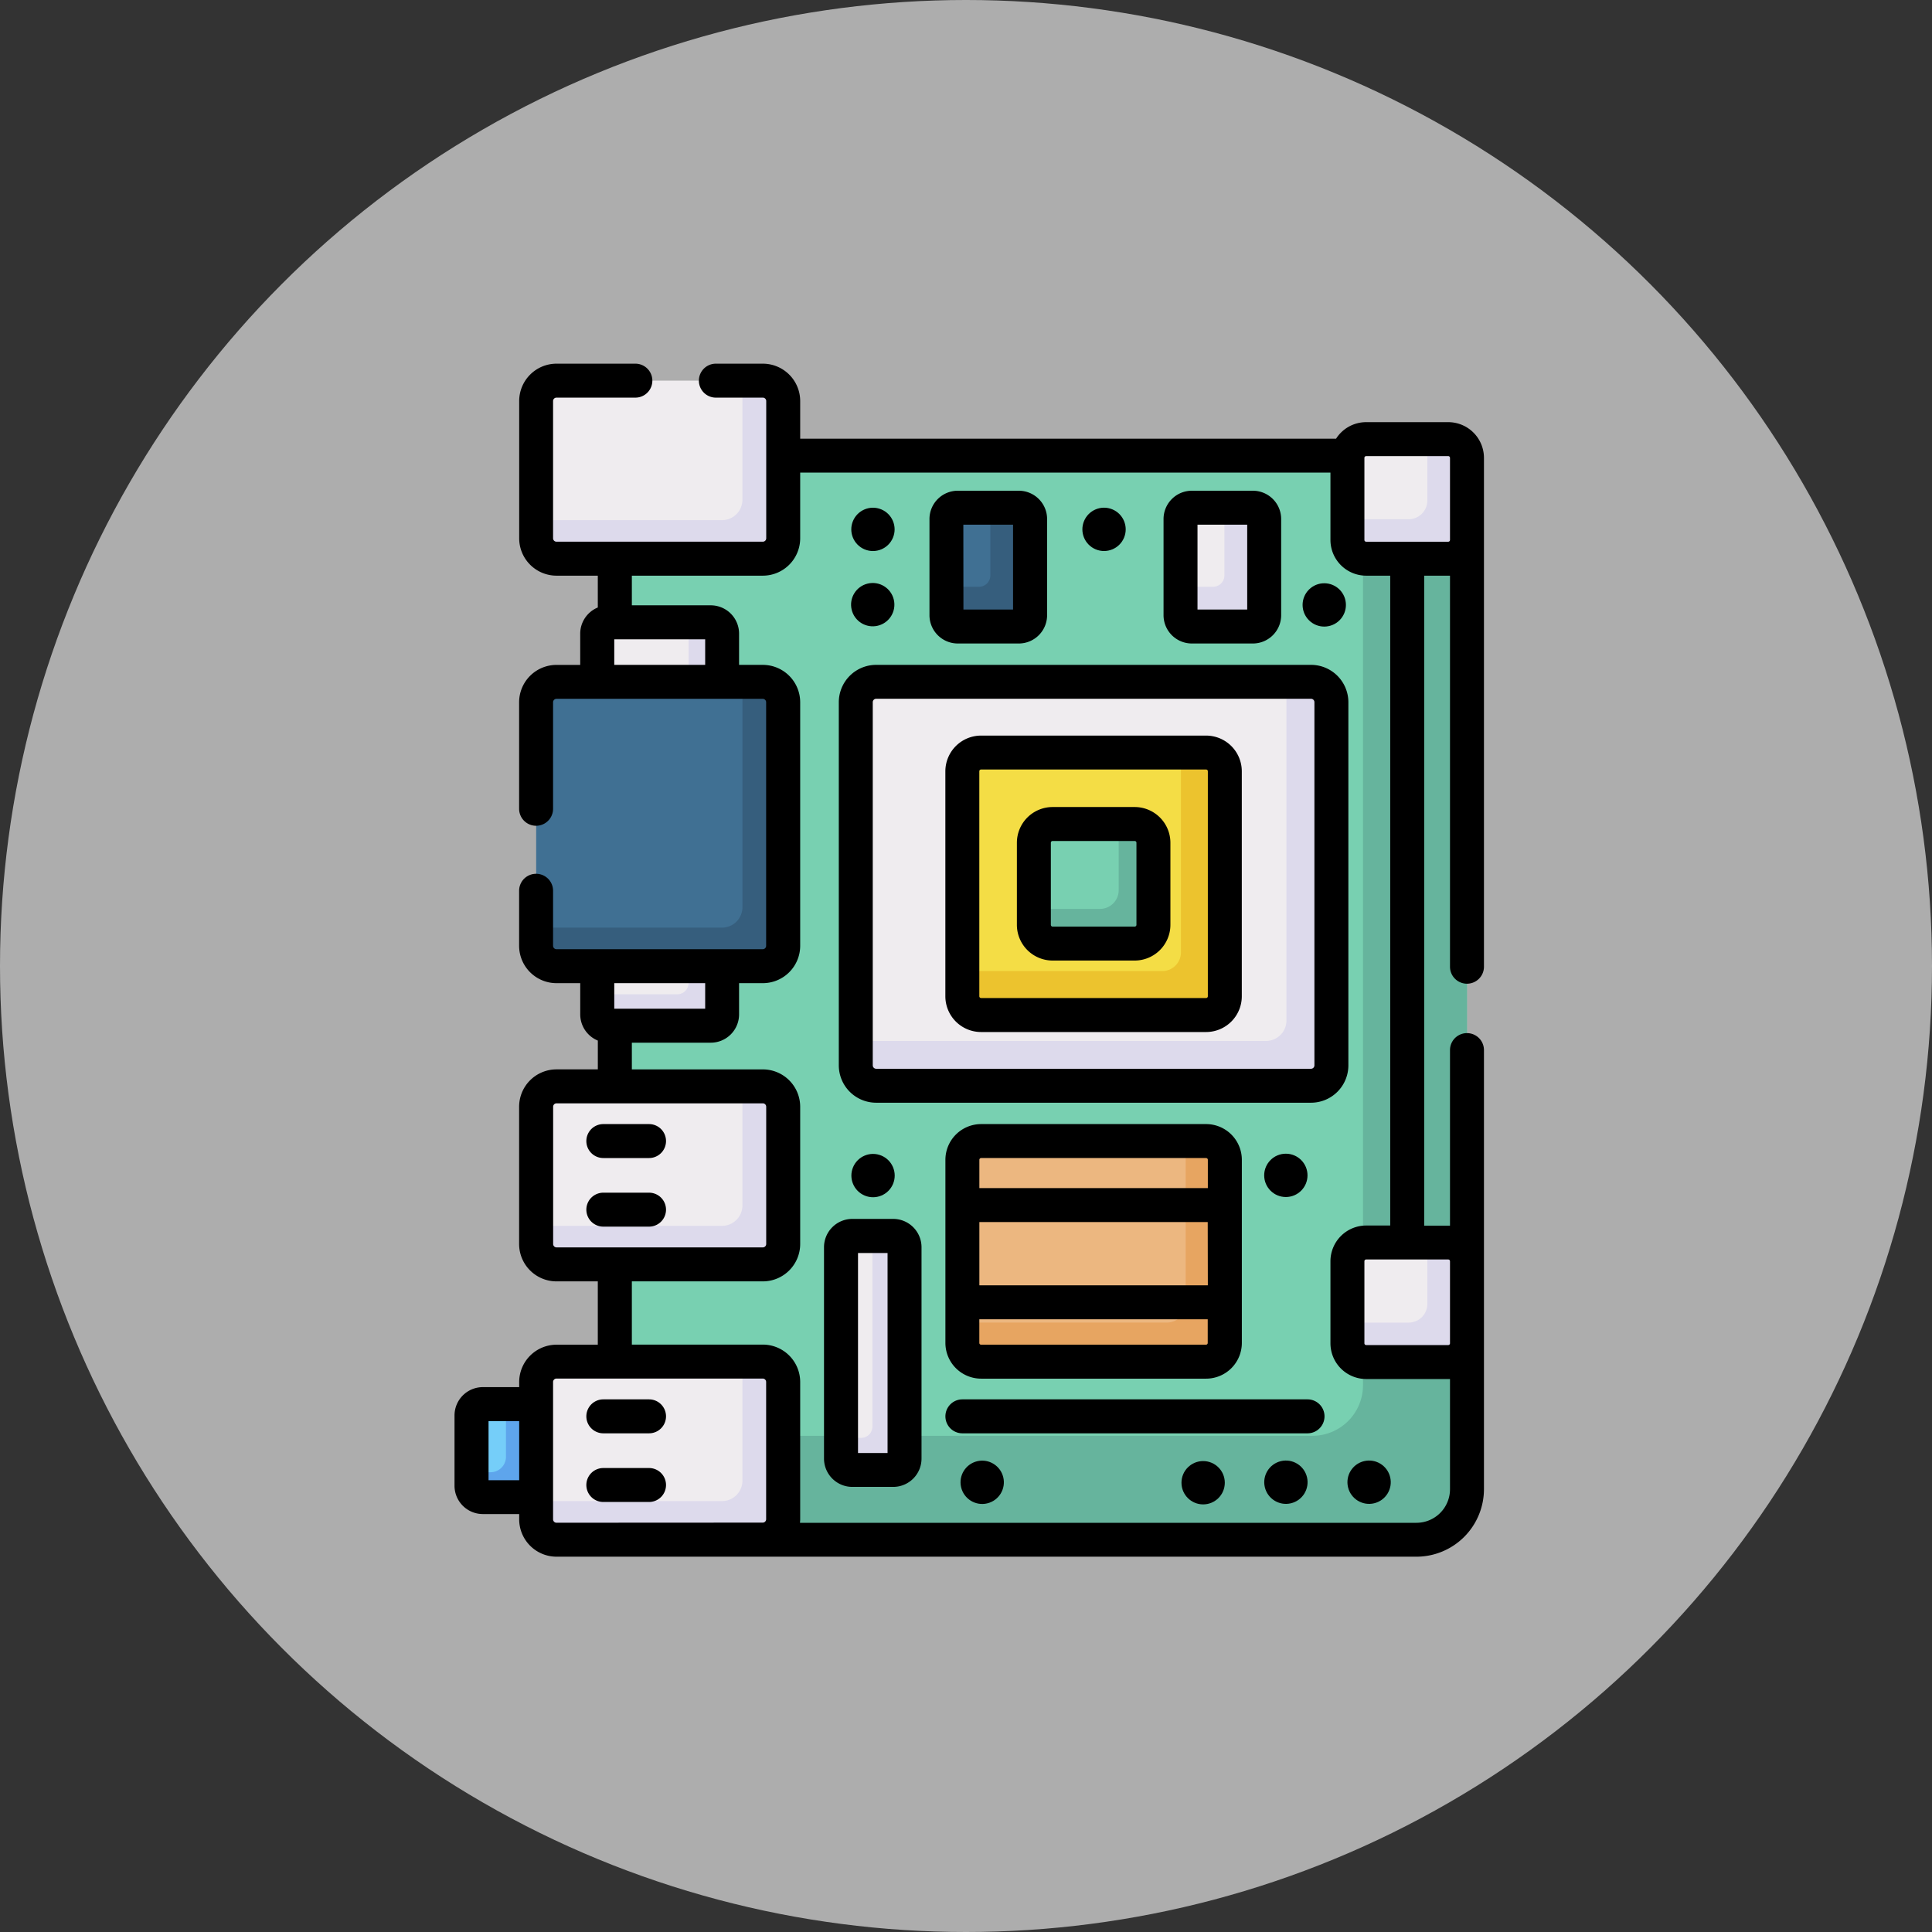 <svg xmlns="http://www.w3.org/2000/svg" width="85" height="85" viewBox="0 0 85 85">
  <rect x="0" y="0" width="85" height="85" fill="#333333" stroke="none"/>
  <g id="Grupo_1073369" data-name="Grupo 1073369" transform="translate(-305 -982)">
    <circle id="Elipse_9690" data-name="Elipse 9690" cx="42.5" cy="42.5" r="42.5" transform="translate(305 982)" fill="#fff" opacity="0.6"/>
    <g id="motherboard" transform="translate(289.882 998)">
      <g id="Grupo_1072809" data-name="Grupo 1072809" transform="translate(35.865 45.78)">
        <path id="Trazado_819463" data-name="Trazado 819463" d="M46.5,450.652H42.919a.513.513,0,0,1-.513-.513v-3.065a.513.513,0,0,1,.513-.513H46.5Z" transform="translate(-42.406 -446.562)" fill="#75cef9"/>
      </g>
      <g id="Grupo_1072810" data-name="Grupo 1072810" transform="translate(35.865 45.78)">
        <path id="Trazado_819464" data-name="Trazado 819464" d="M43.919,446.562v2.315a.677.677,0,0,1-.677.677h-.836v.585a.513.513,0,0,0,.513.513H46.5v-4.09H43.919Z" transform="translate(-42.406 -446.562)" fill="#5ea5ec"/>
      </g>
      <g id="Grupo_1072811" data-name="Grupo 1072811" transform="translate(42.17 4.046)">
        <path id="Trazado_819465" data-name="Trazado 819465" d="M139.138,87.158H106.159A2.255,2.255,0,0,1,103.9,84.9V41.615a2.153,2.153,0,0,1,2.153-2.153H139.24a2.153,2.153,0,0,1,2.153,2.153V84.9A2.255,2.255,0,0,1,139.138,87.158Z" transform="translate(-103.904 -39.462)" fill="#78d0b1"/>
      </g>
      <g id="Grupo_1072812" data-name="Grupo 1072812" transform="translate(42.17 4.046)">
        <path id="Trazado_819466" data-name="Trazado 819466" d="M139.241,39.462h-2.422v40.9a2.223,2.223,0,0,1-2.223,2.223H103.905V84.9a2.255,2.255,0,0,0,2.255,2.255h32.978a2.255,2.255,0,0,0,2.255-2.255V41.615A2.153,2.153,0,0,0,139.241,39.462Z" transform="translate(-103.905 -39.462)" fill="#66b49d"/>
      </g>
      <g id="Grupo_1072813" data-name="Grupo 1072813" transform="translate(38.707 0.747)">
        <path id="Trazado_819467" data-name="Trazado 819467" d="M80.174,15.12H70.945a.82.82,0,0,1-.82-.82V8.107a.82.82,0,0,1,.82-.82h9.229a.82.82,0,0,1,.82.82V14.3A.82.82,0,0,1,80.174,15.12Z" transform="translate(-70.125 -7.287)" fill="#efecef"/>
      </g>
      <g id="Grupo_1072814" data-name="Grupo 1072814" transform="translate(38.707 31.795)">
        <path id="Trazado_819468" data-name="Trazado 819468" d="M80.174,317.974H70.945a.82.82,0,0,1-.82-.82v-6.193a.82.82,0,0,1,.82-.82h9.229a.82.82,0,0,1,.82.82v6.193A.82.82,0,0,1,80.174,317.974Z" transform="translate(-70.125 -310.141)" fill="#efecef"/>
      </g>
      <g id="Grupo_1072815" data-name="Grupo 1072815" transform="translate(38.707 43.908)">
        <path id="Trazado_819469" data-name="Trazado 819469" d="M80.174,436.137H70.945a.82.82,0,0,1-.82-.82v-6.193a.82.82,0,0,1,.82-.82h9.229a.82.82,0,0,1,.82.82v6.193A.82.82,0,0,1,80.174,436.137Z" transform="translate(-70.125 -428.304)" fill="#efecef"/>
      </g>
      <g id="Grupo_1072816" data-name="Grupo 1072816" transform="translate(41.396 11.379)">
        <path id="Trazado_819470" data-name="Trazado 819470" d="M96.357,115.09v-3.577A.513.513,0,0,1,96.87,111h4.465a.513.513,0,0,1,.513.513v3.577Z" transform="translate(-96.357 -111)" fill="#efecef"/>
      </g>
      <g id="Grupo_1072817" data-name="Grupo 1072817" transform="translate(41.396 25.037)">
        <path id="Trazado_819471" data-name="Trazado 819471" d="M101.848,244.227V247.8a.513.513,0,0,1-.513.513H96.87a.513.513,0,0,1-.513-.513v-3.577Z" transform="translate(-96.357 -244.227)" fill="#efecef"/>
      </g>
      <g id="Grupo_1072818" data-name="Grupo 1072818" transform="translate(44.915 11.379)">
        <path id="Trazado_819472" data-name="Trazado 819472" d="M132.157,111h-1.474a.5.5,0,0,1,.5.5v3.592h1.474V111.5A.5.5,0,0,0,132.157,111Z" transform="translate(-130.683 -111)" fill="#dddaec"/>
      </g>
      <g id="Grupo_1072819" data-name="Grupo 1072819" transform="translate(41.396 25.037)">
        <path id="Trazado_819473" data-name="Trazado 819473" d="M100.374,244.226v2.208a.5.5,0,0,1-.5.5H96.357v.886a.5.5,0,0,0,.5.5h4.495a.5.5,0,0,0,.5-.5v-3.592h-1.474Z" transform="translate(-96.357 -244.226)" fill="#dddaec"/>
      </g>
      <g id="Grupo_1072820" data-name="Grupo 1072820" transform="translate(38.707 13.998)">
        <path id="Trazado_819474" data-name="Trazado 819474" d="M80.174,149.056H70.945a.82.82,0,0,1-.82-.82v-10.87a.82.82,0,0,1,.82-.82h9.229a.82.82,0,0,1,.82.82v10.87A.82.82,0,0,1,80.174,149.056Z" transform="translate(-70.125 -136.546)" fill="#407093"/>
      </g>
      <g id="Grupo_1072821" data-name="Grupo 1072821" transform="translate(38.707 0.747)">
        <path id="Trazado_819475" data-name="Trazado 819475" d="M80.174,7.287H79.2v5.238a.9.9,0,0,1-.9.9H70.125V14.3a.82.82,0,0,0,.82.82h9.229a.82.82,0,0,0,.82-.82V8.107A.82.82,0,0,0,80.174,7.287Z" transform="translate(-70.125 -7.287)" fill="#dddaec"/>
      </g>
      <g id="Grupo_1072822" data-name="Grupo 1072822" transform="translate(38.707 31.795)">
        <path id="Trazado_819476" data-name="Trazado 819476" d="M80.174,310.141H79.2v5.238a.9.9,0,0,1-.9.9H70.125v.879a.82.82,0,0,0,.82.82h9.229a.82.82,0,0,0,.82-.82v-6.193A.82.82,0,0,0,80.174,310.141Z" transform="translate(-70.125 -310.141)" fill="#dddaec"/>
      </g>
      <g id="Grupo_1072823" data-name="Grupo 1072823" transform="translate(38.707 43.908)">
        <path id="Trazado_819477" data-name="Trazado 819477" d="M80.174,428.3H79.2v5.238a.9.9,0,0,1-.9.9H70.125v.879a.82.82,0,0,0,.82.82h9.229a.82.82,0,0,0,.82-.82v-6.193A.82.82,0,0,0,80.174,428.3Z" transform="translate(-70.125 -428.304)" fill="#dddaec"/>
      </g>
      <g id="Grupo_1072824" data-name="Grupo 1072824" transform="translate(38.707 13.998)">
        <path id="Trazado_819478" data-name="Trazado 819478" d="M80.174,136.546H79.2v9.914a.9.9,0,0,1-.9.9H70.125v.879a.82.82,0,0,0,.82.82h9.229a.82.82,0,0,0,.82-.82v-10.87A.82.82,0,0,0,80.174,136.546Z" transform="translate(-70.125 -136.546)" fill="#365e7d"/>
      </g>
      <g id="Grupo_1072825" data-name="Grupo 1072825" transform="translate(52.769 13.998)">
        <path id="Trazado_819479" data-name="Trazado 819479" d="M227.4,154.316H208.118a.82.82,0,0,1-.82-.82v-16.13a.82.82,0,0,1,.82-.82H227.4a.82.82,0,0,1,.82.82V153.5A.82.82,0,0,1,227.4,154.316Z" transform="translate(-207.298 -136.546)" fill="#efecef"/>
      </g>
      <g id="Grupo_1072826" data-name="Grupo 1072826" transform="translate(52.769 13.998)">
        <path id="Trazado_819480" data-name="Trazado 819480" d="M227.4,136.546h-1.155v14.9a.9.9,0,0,1-.9.9H207.3V153.5a.82.82,0,0,0,.82.82H227.4a.82.82,0,0,0,.82-.82v-16.13A.82.82,0,0,0,227.4,136.546Z" transform="translate(-207.298 -136.546)" fill="#dddaec"/>
      </g>
      <g id="Grupo_1072827" data-name="Grupo 1072827" transform="translate(57.459 17.11)">
        <path id="Trazado_819481" data-name="Trazado 819481" d="M263.669,178.449h-9.7a.923.923,0,0,1-.923-.923v-9.7a.923.923,0,0,1,.923-.923h9.7a.923.923,0,0,1,.923.923v9.7A.923.923,0,0,1,263.669,178.449Z" transform="translate(-253.046 -166.903)" fill="#f4dd45"/>
      </g>
      <g id="Grupo_1072828" data-name="Grupo 1072828" transform="translate(57.459 17.11)">
        <path id="Trazado_819482" data-name="Trazado 819482" d="M263.669,166.9h-1.007v8.792a.824.824,0,0,1-.824.824h-8.792v1.007a.923.923,0,0,0,.923.923h9.7a.923.923,0,0,0,.923-.923v-9.7A.923.923,0,0,0,263.669,166.9Z" transform="translate(-253.046 -166.903)" fill="#ecc32e"/>
      </g>
      <g id="Grupo_1072829" data-name="Grupo 1072829" transform="translate(57.459 34.202)">
        <path id="Trazado_819483" data-name="Trazado 819483" d="M263.669,343.333h-9.7a.923.923,0,0,1-.923-.923V334.55a.923.923,0,0,1,.923-.923h9.7a.923.923,0,0,1,.923.923v7.861A.923.923,0,0,1,263.669,343.333Z" transform="translate(-253.046 -333.627)" fill="#ecb780"/>
      </g>
      <g id="Grupo_1072830" data-name="Grupo 1072830" transform="translate(57.459 34.202)">
        <path id="Trazado_819484" data-name="Trazado 819484" d="M263.669,333.627h-.8v7.161a.824.824,0,0,1-.824.824h-9v.8a.923.923,0,0,0,.923.923h9.7a.923.923,0,0,0,.923-.923v-7.861a.923.923,0,0,0-.923-.923Z" transform="translate(-253.046 -333.627)" fill="#e7a561"/>
      </g>
      <g id="Grupo_1072831" data-name="Grupo 1072831" transform="translate(60.602 20.253)">
        <path id="Trazado_819485" data-name="Trazado 819485" d="M288.142,202.82h-3.62a.82.82,0,0,1-.82-.82v-3.62a.82.82,0,0,1,.82-.82h3.62a.82.82,0,0,1,.82.82V202A.82.82,0,0,1,288.142,202.82Z" transform="translate(-283.702 -197.56)" fill="#78d0b1"/>
      </g>
      <g id="Grupo_1072832" data-name="Grupo 1072832" transform="translate(60.602 20.253)">
        <path id="Trazado_819486" data-name="Trazado 819486" d="M288.142,197.56h-.706v2.911a.824.824,0,0,1-.824.824H283.7V202a.82.82,0,0,0,.82.82h3.62a.82.82,0,0,0,.82-.82v-3.62A.82.82,0,0,0,288.142,197.56Z" transform="translate(-283.702 -197.56)" fill="#66b49d"/>
      </g>
      <g id="Grupo_1072833" data-name="Grupo 1072833" transform="translate(74.399 3.32)">
        <path id="Trazado_819487" data-name="Trazado 819487" d="M422.723,37.644H419.1a.82.82,0,0,1-.82-.82V33.2a.82.82,0,0,1,.82-.82h3.62a.82.82,0,0,1,.82.82v3.62A.82.82,0,0,1,422.723,37.644Z" transform="translate(-418.283 -32.384)" fill="#efecef"/>
      </g>
      <g id="Grupo_1072834" data-name="Grupo 1072834" transform="translate(74.399 38.665)">
        <path id="Trazado_819488" data-name="Trazado 819488" d="M422.723,382.419H419.1a.82.82,0,0,1-.82-.82v-3.62a.82.82,0,0,1,.82-.82h3.62a.82.82,0,0,1,.82.82v3.62A.82.82,0,0,1,422.723,382.419Z" transform="translate(-418.283 -377.159)" fill="#efecef"/>
      </g>
      <g id="Grupo_1072835" data-name="Grupo 1072835" transform="translate(74.399 3.32)">
        <path id="Trazado_819489" data-name="Trazado 819489" d="M422.723,32.384H421.8v2.7a.824.824,0,0,1-.824.824h-2.7v.919a.82.82,0,0,0,.82.82h3.62a.82.82,0,0,0,.82-.82V33.2A.82.82,0,0,0,422.723,32.384Z" transform="translate(-418.283 -32.384)" fill="#dddaec"/>
      </g>
      <g id="Grupo_1072836" data-name="Grupo 1072836" transform="translate(74.399 38.665)">
        <path id="Trazado_819490" data-name="Trazado 819490" d="M422.723,377.158H421.8v2.7a.824.824,0,0,1-.824.824h-2.7v.919a.82.82,0,0,0,.82.82h3.62a.82.82,0,0,0,.82-.82v-3.62A.82.82,0,0,0,422.723,377.158Z" transform="translate(-418.283 -377.158)" fill="#dddaec"/>
      </g>
      <g id="Grupo_1072837" data-name="Grupo 1072837" transform="translate(52.12 38.374)">
        <path id="Trazado_819491" data-name="Trazado 819491" d="M203.251,384.622h-1.769a.513.513,0,0,1-.513-.513v-9.273a.513.513,0,0,1,.513-.513h1.769a.513.513,0,0,1,.513.513v9.273A.513.513,0,0,1,203.251,384.622Z" transform="translate(-200.969 -374.324)" fill="#efecef"/>
      </g>
      <g id="Grupo_1072838" data-name="Grupo 1072838" transform="translate(52.12 38.374)">
        <path id="Trazado_819492" data-name="Trazado 819492" d="M203.265,374.324h-.915v8.387a.5.5,0,0,1-.5.5h-.883v.915a.5.5,0,0,0,.5.5h1.8a.5.5,0,0,0,.5-.5v-9.3A.5.5,0,0,0,203.265,374.324Z" transform="translate(-200.969 -374.324)" fill="#dddaec"/>
      </g>
      <g id="Grupo_1072839" data-name="Grupo 1072839" transform="translate(67.056 6.337)">
        <path id="Trazado_819493" data-name="Trazado 819493" d="M349.826,67.041H347.17a.513.513,0,0,1-.513-.513v-4.2a.513.513,0,0,1,.513-.513h2.656a.513.513,0,0,1,.513.513v4.2A.513.513,0,0,1,349.826,67.041Z" transform="translate(-346.657 -61.814)" fill="#efecef"/>
      </g>
      <g id="Grupo_1072840" data-name="Grupo 1072840" transform="translate(67.056 6.337)">
        <path id="Trazado_819494" data-name="Trazado 819494" d="M349.826,61.814h-1.238v2.979a.5.5,0,0,1-.5.5h-1.433v1.238a.513.513,0,0,0,.513.513h2.656a.513.513,0,0,0,.513-.513v-4.2A.513.513,0,0,0,349.826,61.814Z" transform="translate(-346.657 -61.814)" fill="#dddaec"/>
      </g>
      <g id="Grupo_1072841" data-name="Grupo 1072841" transform="translate(56.758 6.337)">
        <path id="Trazado_819495" data-name="Trazado 819495" d="M249.38,67.041h-2.656a.513.513,0,0,1-.513-.513v-4.2a.513.513,0,0,1,.513-.513h2.656a.513.513,0,0,1,.513.513v4.2A.513.513,0,0,1,249.38,67.041Z" transform="translate(-246.211 -61.814)" fill="#407093"/>
      </g>
      <g id="Grupo_1072842" data-name="Grupo 1072842" transform="translate(56.758 6.337)">
        <path id="Trazado_819496" data-name="Trazado 819496" d="M249.38,61.814h-1.238v2.979a.5.5,0,0,1-.5.5h-1.433v1.238a.513.513,0,0,0,.513.513h2.671a.5.5,0,0,0,.5-.5V62.327A.513.513,0,0,0,249.38,61.814Z" transform="translate(-246.211 -61.814)" fill="#365e7d"/>
      </g>
      <g id="Grupo_1072845" data-name="Grupo 1072845" transform="translate(35.118)">
        <circle id="Elipse_9680" data-name="Elipse 9680" cx="0.953" cy="0.953" r="0.953" transform="translate(17.165 36.236) rotate(-67.486)"/>
        <circle id="Elipse_9681" data-name="Elipse 9681" cx="0.953" cy="0.953" r="0.953" transform="translate(39.088 48.503) rotate(-13.3)"/>
        <circle id="Elipse_9682" data-name="Elipse 9682" cx="0.953" cy="0.953" r="0.953" transform="translate(35.428 48.503) rotate(-13.3)"/>
        <circle id="Elipse_9683" data-name="Elipse 9683" cx="0.953" cy="0.953" r="0.953" transform="translate(31.98 48.281)"/>
        <circle id="Elipse_9684" data-name="Elipse 9684" cx="0.953" cy="0.953" r="0.953" transform="translate(35.619 34.758)"/>
        <circle id="Elipse_9685" data-name="Elipse 9685" cx="0.953" cy="0.953" r="0.953" transform="translate(17.25 9.894) rotate(-13.3)"/>
        <circle id="Elipse_9686" data-name="Elipse 9686" cx="0.953" cy="0.953" r="0.953" transform="translate(36.914 10.614) rotate(-45)"/>
        <circle id="Elipse_9687" data-name="Elipse 9687" cx="0.953" cy="0.953" r="0.953" transform="translate(17.161 7.806) rotate(-67.486)"/>
        <circle id="Elipse_9688" data-name="Elipse 9688" cx="0.953" cy="0.953" r="0.953" transform="translate(27.328 7.805) rotate(-67.486)"/>
        <circle id="Elipse_9689" data-name="Elipse 9689" cx="0.953" cy="0.953" r="0.953" transform="translate(22.066 48.507) rotate(-13.3)"/>
        <path id="Trazado_819497" data-name="Trazado 819497" d="M94.427,326.34H92.416a.747.747,0,1,0,0,1.494h2.011a.747.747,0,1,0,0-1.494Z" transform="translate(-85.872 -292.885)"/>
        <path id="Trazado_819498" data-name="Trazado 819498" d="M94.427,355.778H92.416a.747.747,0,0,0,0,1.494h2.011a.747.747,0,1,0,0-1.494Z" transform="translate(-85.872 -319.305)"/>
        <path id="Trazado_819499" data-name="Trazado 819499" d="M94.427,444.5H92.416a.747.747,0,1,0,0,1.494h2.011a.747.747,0,1,0,0-1.494Z" transform="translate(-85.872 -398.934)"/>
        <path id="Trazado_819500" data-name="Trazado 819500" d="M94.427,473.941H92.416a.747.747,0,1,0,0,1.494h2.011a.747.747,0,1,0,0-1.494Z" transform="translate(-85.872 -425.354)"/>
        <path id="Trazado_819501" data-name="Trazado 819501" d="M220.787,129.259H201.654a1.645,1.645,0,0,0-1.643,1.643V146.88a1.645,1.645,0,0,0,1.643,1.643h19.133a1.645,1.645,0,0,0,1.643-1.643V130.9A1.645,1.645,0,0,0,220.787,129.259Zm.149,17.621a.15.15,0,0,1-.149.149H201.654a.15.15,0,0,1-.149-.149V130.9a.15.15,0,0,1,.149-.149h19.133a.15.15,0,0,1,.149.149Z" transform="translate(-183.107 -116.008)"/>
        <path id="Trazado_819502" data-name="Trazado 819502" d="M257.228,159.616h-9.9a1.573,1.573,0,0,0-1.571,1.571v9.9a1.573,1.573,0,0,0,1.571,1.571h9.9a1.573,1.573,0,0,0,1.571-1.571v-9.9A1.573,1.573,0,0,0,257.228,159.616Zm.077,11.469a.077.077,0,0,1-.077.077h-9.9a.077.077,0,0,1-.077-.077v-9.9a.077.077,0,0,1,.077-.077h9.9a.077.077,0,0,1,.077.077Z" transform="translate(-224.165 -143.253)"/>
        <path id="Trazado_819503" data-name="Trazado 819503" d="M247.33,337.54h9.9a1.573,1.573,0,0,0,1.571-1.571v-8.058a1.573,1.573,0,0,0-1.571-1.571h-9.9a1.573,1.573,0,0,0-1.571,1.571v8.058A1.573,1.573,0,0,0,247.33,337.54Zm9.975-4.107H247.253v-2.782H257.3Zm-.077,2.613h-9.9a.077.077,0,0,1-.077-.077v-1.042H257.3v1.042A.077.077,0,0,1,257.228,336.046Zm-9.9-8.212h9.9a.077.077,0,0,1,.077.077v1.246H247.253v-1.246A.077.077,0,0,1,247.33,327.834Z" transform="translate(-224.165 -292.885)"/>
        <path id="Trazado_819504" data-name="Trazado 819504" d="M281.6,190.273h-3.612a1.573,1.573,0,0,0-1.571,1.571v3.612a1.573,1.573,0,0,0,1.571,1.571H281.6a1.573,1.573,0,0,0,1.571-1.571v-3.612a1.573,1.573,0,0,0-1.571-1.571Zm.077,5.183a.077.077,0,0,1-.077.077h-3.612a.077.077,0,0,1-.077-.077v-3.612a.077.077,0,0,1,.077-.077H281.6a.077.077,0,0,1,.077.077v3.612Z" transform="translate(-251.678 -170.767)"/>
        <path id="Trazado_819505" data-name="Trazado 819505" d="M78.835,2.573H75.223A1.57,1.57,0,0,0,73.9,3.3H50.323V1.643A1.645,1.645,0,0,0,48.679,0H46.613a.747.747,0,0,0,0,1.494h2.067a.15.15,0,0,1,.149.149v6.04a.15.15,0,0,1-.149.149H39.6a.15.15,0,0,1-.149-.149V1.643a.15.15,0,0,1,.149-.149h3.472a.747.747,0,1,0,0-1.494H39.6A1.645,1.645,0,0,0,37.96,1.643v6.04A1.645,1.645,0,0,0,39.6,9.327h1.819v1.4a1.247,1.247,0,0,0-.774,1.152v1.374H39.6a1.645,1.645,0,0,0-1.643,1.643v4.687a.747.747,0,1,0,1.494,0V14.895a.15.15,0,0,1,.149-.149h9.076a.15.15,0,0,1,.149.149V25.612a.15.15,0,0,1-.149.149H39.6a.15.15,0,0,1-.149-.149V23.19a.747.747,0,1,0-1.494,0v2.421A1.645,1.645,0,0,0,39.6,27.255h1.046v1.374a1.246,1.246,0,0,0,.774,1.152v1.267H39.6a1.645,1.645,0,0,0-1.643,1.643v6.04A1.645,1.645,0,0,0,39.6,40.375h1.819v2.786H39.6A1.645,1.645,0,0,0,37.96,44.8v.228h-1.6a1.246,1.246,0,0,0-1.245,1.245v3.094a1.246,1.246,0,0,0,1.245,1.245h1.6v.228A1.645,1.645,0,0,0,39.6,52.488H77.436a2.974,2.974,0,0,0,2.97-2.97V30.2a.747.747,0,1,0-1.494,0v7.723c-.026,0-.051,0-.077,0H77.776V9.327h1.059c.026,0,.051,0,.077,0V26.532a.747.747,0,1,0,1.494,0V4.144a1.573,1.573,0,0,0-1.571-1.571ZM42.143,12.126h4v1.125h-4Zm4,15.129V28.38h-4V27.255ZM39.454,38.731v-6.04a.15.15,0,0,1,.149-.149h9.076a.15.15,0,0,1,.149.149v6.04a.15.15,0,0,1-.149.149H39.6A.15.15,0,0,1,39.454,38.731ZM36.612,49.123v-2.6H37.96v2.6ZM39.6,50.994a.15.15,0,0,1-.149-.149V44.8a.15.15,0,0,1,.149-.149h9.076a.15.15,0,0,1,.149.149v6.04a.15.15,0,0,1-.149.149ZM78.912,39.489V43.1a.077.077,0,0,1-.077.077H75.223a.077.077,0,0,1-.077-.077V39.489a.077.077,0,0,1,.077-.077h3.612a.077.077,0,0,1,.077.077Zm-2.63-1.571H75.223a1.573,1.573,0,0,0-1.571,1.571V43.1a1.573,1.573,0,0,0,1.571,1.571h3.612c.026,0,.051,0,.077,0v4.85a1.478,1.478,0,0,1-1.476,1.476H50.315c0-.049.008-.1.008-.149V44.8a1.645,1.645,0,0,0-1.643-1.643H42.917V40.375h5.763a1.645,1.645,0,0,0,1.643-1.643v-6.04a1.645,1.645,0,0,0-1.643-1.643H42.917V29.874h3.472a1.246,1.246,0,0,0,1.245-1.245V27.255h1.046a1.645,1.645,0,0,0,1.643-1.643V14.895a1.645,1.645,0,0,0-1.643-1.643H47.634V11.877a1.246,1.246,0,0,0-1.245-1.245H42.917V9.327h5.763a1.645,1.645,0,0,0,1.643-1.643V4.793H73.652V7.756a1.573,1.573,0,0,0,1.571,1.571h1.059V37.918ZM78.835,7.833H75.223a.077.077,0,0,1-.077-.077V4.144a.077.077,0,0,1,.077-.077h3.612a.077.077,0,0,1,.077.077V7.756A.077.077,0,0,1,78.835,7.833Z" transform="translate(-35.118)"/>
        <path id="Trazado_819506" data-name="Trazado 819506" d="M196.725,367.037h-1.8a1.246,1.246,0,0,0-1.245,1.245v9.3a1.246,1.246,0,0,0,1.245,1.245h1.8a1.246,1.246,0,0,0,1.245-1.245v-9.3A1.246,1.246,0,0,0,196.725,367.037Zm-.249,10.3h-1.3v-8.8h1.3Z" transform="translate(-177.427 -329.41)"/>
        <path id="Trazado_819507" data-name="Trazado 819507" d="M261.69,444.5H246.505a.747.747,0,1,0,0,1.494H261.69a.747.747,0,1,0,0-1.494Z" transform="translate(-224.164 -398.934)"/>
        <path id="Trazado_819508" data-name="Trazado 819508" d="M340.615,61.247H343.3A1.246,1.246,0,0,0,344.545,60V55.771a1.246,1.246,0,0,0-1.245-1.245h-2.685a1.246,1.246,0,0,0-1.245,1.245V60A1.246,1.246,0,0,0,340.615,61.247Zm.249-5.227h2.187v3.733h-2.187Z" transform="translate(-308.179 -48.936)"/>
        <g id="Grupo_1072844" data-name="Grupo 1072844" transform="translate(20.893 5.59)">
          <g id="Grupo_1072843" data-name="Grupo 1072843">
            <path id="Trazado_819509" data-name="Trazado 819509" d="M242.853,61.247h-2.685A1.246,1.246,0,0,1,238.923,60V55.771a1.246,1.246,0,0,1,1.245-1.245h2.685a1.246,1.246,0,0,1,1.245,1.245V60A1.246,1.246,0,0,1,242.853,61.247Zm-2.436-1.494H242.6V56.02h-2.187Z" transform="translate(-238.923 -54.526)"/>
          </g>
        </g>
      </g>
    </g>
  </g>
</svg>
